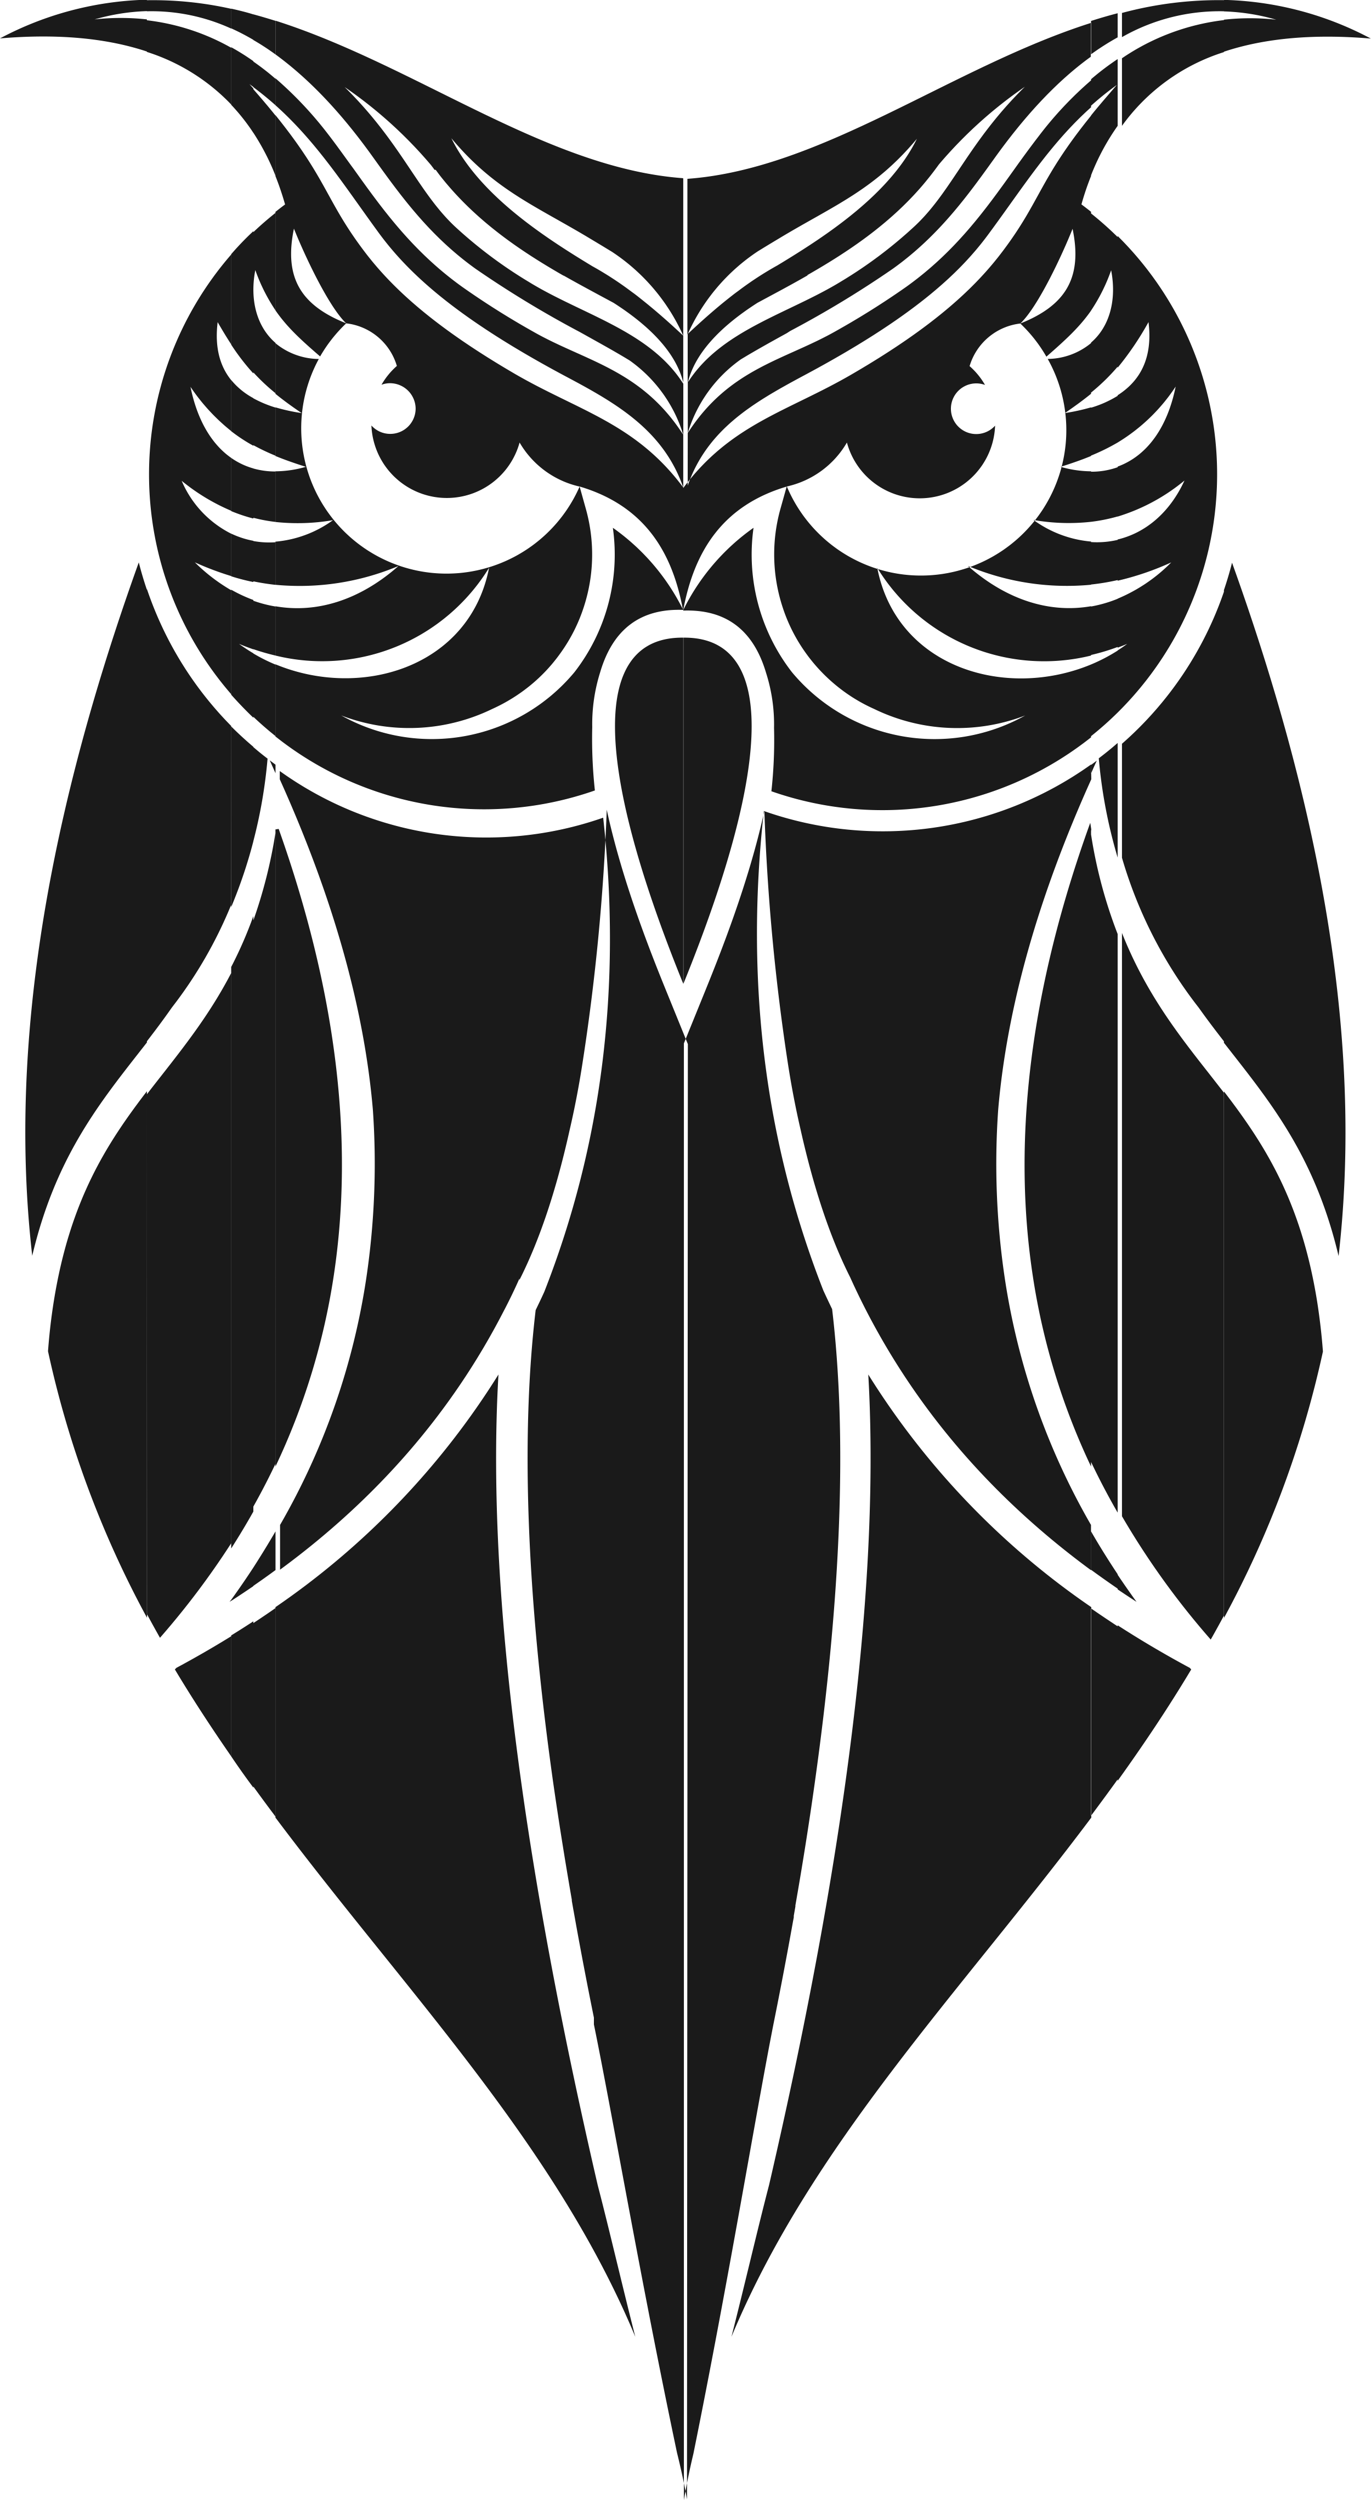 <svg xmlns="http://www.w3.org/2000/svg" xmlns:xlink="http://www.w3.org/1999/xlink" viewBox="0 0 238.16 434.26"><defs><style>.cls-1{fill:none;}.cls-2{clip-path:url(#clip-path);}.cls-3{fill:#1a1a1a;fill-rule:evenodd;}</style><clipPath id="clip-path" transform="translate(-140.31 -39.14)"><rect class="cls-1" x="-511" y="-418" width="1540" height="1540"/></clipPath></defs><g id="Member_Idols" data-name="Member Idols"><g id="Owl"><g class="cls-2"><path class="cls-3" d="M352.94,320.43V228.72c6.89,9,13.36,18.85,16.18,36.52.42,2.69.77,5.56,1,8.64a174.65,174.65,0,0,1-17.2,46.3m0-99.93,1.44,1.84c7.27,9.29,14.54,18.58,18.48,35.21,3.68-32.17-.74-71-18.51-120.43q-.6,2.38-1.41,4.76Zm0-172.4V42.56a41.11,41.11,0,0,1,9.08,0,36.67,36.67,0,0,0-9.08-1.44v-2a57.26,57.26,0,0,1,25.52,6.72q-14.88-1.26-25.52,2.28m0-8.76v1.74a34.24,34.24,0,0,0-17.71,4.49V41.39a64.68,64.68,0,0,1,17.71-2.22m0,3.46a39.74,39.74,0,0,0-17.71,6.63V61a34.62,34.62,0,0,1,17.71-12.81Zm0,99.16V220c-1.48-1.9-2.94-3.82-4.36-5.82a77.36,77.36,0,0,1-13.35-26.06V168.32a61.66,61.66,0,0,0,17.71-26.4m0,87c-.88-1.14-1.76-2.26-2.64-3.39-5.51-7-11-14.09-15.07-24.35V302.49a137.26,137.26,0,0,0,15.42,21.42c.78-1.37,1.54-2.76,2.29-4.15ZM334.46,348.15V321.43q6,3.88,12.54,7.4l.24.27c-4,6.69-8.31,13.11-12.78,19.34m0-33.4v-2.39q1.59,2.37,3.28,4.71c-1.11-.72-2.2-1.44-3.28-2.17m0-152.29a58.2,58.2,0,0,0,0-82.77V103a52.4,52.4,0,0,0,5.36-7.92c.77,6.23-1.44,10.21-5.36,12.71V116a31.7,31.7,0,0,0,10.08-9.72c-1.42,7-4.88,12-10.08,13.9v8.68a33.46,33.46,0,0,0,11.61-6.26c-2.56,5.58-6.76,9.09-11.61,10.24V140a48.84,48.84,0,0,0,9.31-3.18,28.54,28.54,0,0,1-9.31,6.3v8.51c.56-.21,1.11-.43,1.66-.66-.54.4-1.09.78-1.66,1.14ZM329.84,57.5a54.69,54.69,0,0,1,4.48-3.61c-1.72,2-3.2,3.7-4.48,5.3v10.4A40,40,0,0,1,334.46,61V49.4a46.73,46.73,0,0,0-4.62,3.5Zm4.62-15.81v3.94a45,45,0,0,0-4.62,2.94V42.78c1.53-.49,3.07-.94,4.62-1.34m0,38.75v22.64a35.27,35.27,0,0,1-4.62,4.5V98.64c3.22-2.77,4.48-7.39,3.49-12.56a31,31,0,0,1-3.49,7V76.21a58.5,58.5,0,0,1,4.62,4.1m0,27.6V116a36.06,36.06,0,0,1-4.62,2.27v-8.32a19.11,19.11,0,0,0,4.62-2.06m0,12.35v8.6a29.77,29.77,0,0,1-4.62.93v-8.7a13.53,13.53,0,0,0,4.62-.78m0,13v6.6a39.05,39.05,0,0,1-4.62.77v-7.37a15.8,15.8,0,0,0,4.62-.38m0,10.39v8.21a36.37,36.37,0,0,1-4.62,1.39v-8.42a23.09,23.09,0,0,0,4.62-1.34m0,9a30.31,30.31,0,0,1-4.62,2.41V167a57.83,57.83,0,0,0,4.62-4.1Zm0,15.78v20.17a86.81,86.81,0,0,1-3.28-17.24c1.12-.85,2.22-1.74,3.28-2.67m0,33.19a82.87,82.87,0,0,1-4.62-17.29V293.06q2.12,4.47,4.62,8.8Zm0,111.31v2.38q-2.35-1.61-4.62-3.27v-6.67c1.44,2.51,3,5,4.62,7.44m0,9.36v26.28c-1.52,2.12-3.07,4.22-4.62,6.3v-36q2.27,1.57,4.62,3.11m-4.62-148.31V172l1-.75c-.35.75-.69,1.5-1,2.24m-70.07-50c3.39-9.78,11.41-14.41,19.94-19,19-10.11,27.21-17.77,32.28-24.64,6-8.11,10.68-15.67,17.85-22.08V53.1a63.22,63.22,0,0,0-9,9.57c-1.54,2-3,4-4.48,6.08-5,7-10.12,14.12-18.64,20.22a140.75,140.75,0,0,1-12.15,7.64c-8.93,5.1-18.53,6.45-25.78,17.73v-8.75q1.78-7.25,12.11-13.86l2.49-1.34c2-1.07,4.06-2.19,6.19-3.41v-.07c6.83-3.9,14.13-8.72,20-15.59v0h0c.76-.9,1.5-1.82,2.22-2.79l.31-.42.3-.41a75.94,75.94,0,0,1,14.93-13.49c-9.76,9.58-12.58,18-19,24.08A77.11,77.11,0,0,1,286.46,88c-9.19,5.65-20.89,8.44-26.69,17.6V97.19A33.74,33.74,0,0,1,272,82.76l1.83-1.12h0l1.93-1.16c9.39-5.65,16.41-8.33,23.83-17.24-4.69,9.55-15.39,16.66-24.24,22a57.55,57.55,0,0,0-6.78,4.42c-.54.39-1.06.79-1.56,1.19-2.34,1.84-4.78,4-7.29,6.35v-27c23.47-1.71,45.84-19.35,70.07-27.07V49c-6.38,4.61-11.9,10.9-16.65,17.52s-9.75,13.59-17.75,19.31a176.47,176.47,0,0,1-17.82,10.8L277,97c-2.85,1.57-5.55,3.07-8,4.56a24.27,24.27,0,0,0-9.22,12.8Zm70.07-64.26c-9,11.14-8.74,14.76-15.32,23.5-4.65,6.19-11.77,13-26.14,21.36-11.15,6.51-21.07,8.63-29.38,19.81v21.29q11.08-.39,14.39,10.83a29.42,29.42,0,0,1,1.38,9.55,81.3,81.3,0,0,1-.46,11,58.27,58.27,0,0,0,55.53-9.37V154.55c-14.89,6.18-33.78.51-37.14-16.78A34,34,0,0,0,329.84,153v-8.57c-7.2,1.26-14.69-1.09-21.4-7a44.36,44.36,0,0,0,21.4,3.27v-7.5a19.87,19.87,0,0,1-10-3.75,35.28,35.28,0,0,0,10,.32V121a19.48,19.48,0,0,1-5.29-.78c1.91-.6,3.66-1.21,5.29-1.88v-8.45a35.86,35.86,0,0,1-4.56,1c1.73-1.18,3.22-2.27,4.56-3.36V98.73a12,12,0,0,1-7.53,2.75A25.26,25.26,0,1,1,277,123.64c-11.2,3.32-16.1,11.28-18,21.45a38.08,38.08,0,0,1,12.21-14.28,33.29,33.29,0,0,0,6.68,25.09,32.24,32.24,0,0,0,40.51,7.51,33,33,0,0,1-26.25-1.14,28.9,28.9,0,0,1-6.58-4.07,29.47,29.47,0,0,1-5.27-5.62h0a29,29,0,0,1-4.13-8.26,29.39,29.39,0,0,1-.3-16.76l1.1-3.92A16.12,16.12,0,0,0,287.43,116a13.1,13.1,0,0,0,25.74-2.93,4.4,4.4,0,1,1-3.28-7.34,4.28,4.28,0,0,1,1.53.27,12.82,12.82,0,0,0-2.68-3.27,10.44,10.44,0,0,1,8.81-7.4c7.93-3.16,10.83-8,9.08-16.45-1.7,4.28-5.93,13.47-9.08,16.45a25.19,25.19,0,0,1,4.53,5.76c3.33-2.91,5.76-5.13,7.76-8V75.93c-.55-.44-1.11-.87-1.67-1.29a47.51,47.51,0,0,1,1.67-4.93Zm0,112.69A62.22,62.22,0,0,1,273,180h0q-4.91,44.43,10.34,83.29c.5,1.08,1,2.15,1.52,3.22q3.93,33.11-3.07,82.67-1.42,10.11-3.31,20.9l0,.13v.06l-.28,1.61,0,.27-.14.74v0q-1.56,8.73-3.41,17.91v0h0c-3.13,15.95-7.76,44.26-13.88,74.48-.63,2.64-1.19,5.33-1.66,8.08v-253l3.63-8.94c2.58-6.36,7.65-19,10.35-31.46A371.32,371.32,0,0,0,277.2,224q.9,5.79,2.18,11.33Q282.85,250.81,288,261h0c.9,2,1.84,3.94,2.83,5.86q13.61,26.34,39,45V304a121.88,121.88,0,0,1-15-43,134.49,134.49,0,0,1-1.12-29.14h0q2.28-26.56,16.17-57.37Zm0,11.55V293.86a118.5,118.5,0,0,1-10.14-33.24q-5.42-35.91,10-78.57l.18,1.15m0,135.08a136.51,136.51,0,0,1-38.74-40.41q1.75,30.33-4.13,72-4.39,31.19-13.11,68.8c-2,7.67-4.15,17-6.53,26.34,13.93-33.47,39.79-59.87,62.51-90.18ZM259,210.32V149.89c15.84-.19,15.84,21.15,0,60.19m0-86.27c-3.43-9.89-11.54-14.58-20.16-19.16-19.22-10.22-27.51-18-32.63-24.92-6-8.19-10.8-15.84-18.05-22.31V52.74a65.17,65.17,0,0,1,9.12,9.68c1.55,2,3,4.07,4.53,6.15,5,7,10.23,14.27,18.84,20.43a141.58,141.58,0,0,0,12.28,7.74c9,5.15,18.74,6.52,26.07,17.92v9.15c-8.32-11.19-18.23-13.31-29.38-19.81-14.37-8.39-21.49-15.17-26.14-21.36-6.58-8.74-6.33-12.36-15.32-23.5V69.72a51.79,51.79,0,0,1,1.67,4.93c-.56.42-1.12.85-1.67,1.29V93.05c2,2.9,4.42,5.12,7.76,8a25.35,25.35,0,0,1,4.53-5.75c-3.15-3-7.38-12.17-9.08-16.45-1.75,8.47,1.15,13.29,9.08,16.45a10.4,10.4,0,0,1,8.8,7.4,12.82,12.82,0,0,0-2.67,3.27,4.2,4.2,0,0,1,1.81-.26,4.46,4.46,0,0,1,4.12,4.32,4.4,4.4,0,0,1-4.41,4.47,4.36,4.36,0,0,1-3.27-1.46A13.11,13.11,0,0,0,230.57,116,16.16,16.16,0,0,0,241,123.65l1.09,3.91a29.34,29.34,0,0,1-.29,16.77,28.89,28.89,0,0,1-4.13,8.25h0a28.79,28.79,0,0,1-5.26,5.62,29.85,29.85,0,0,1-6.58,4.07,33,33,0,0,1-26.25,1.13,32.23,32.23,0,0,0,40.51-7.5,33.29,33.29,0,0,0,6.68-25.09A38.09,38.09,0,0,1,259,145.1Zm0-53.63V97.45q-3.83-3.61-7.37-6.41c-.5-.4-1-.8-1.57-1.2a58.2,58.2,0,0,0-6.85-4.46c-8.94-5.4-19.75-12.58-24.49-22.23,7.5,9,14.59,11.71,24.08,17.42l1.95,1.17h0l1.86,1.13A34.13,34.13,0,0,1,259,97.45v8.34c-5.82-9.2-17.58-12-26.8-17.67a78.36,78.36,0,0,1-12.91-9.68c-6.47-6.12-9.32-14.56-19.11-24.18a75.7,75.7,0,0,1,15,13.55l.31.41.31.42H216c.71,1,1.45,1.9,2.22,2.8h0c5.89,6.87,13.19,11.69,20,15.59V87c2.13,1.21,4.21,2.33,6.19,3.4l2.49,1.34q10.32,6.61,12.11,13.86v9.09a24.57,24.57,0,0,0-9.32-12.94c-2.45-1.5-5.18-3-8.06-4.61l-.67-.37a180.82,180.82,0,0,1-18-10.92c-8.08-5.78-13.08-12.75-17.94-19.53s-10.38-13-16.83-17.71V42.74c24.47,7.8,47.07,25.62,70.78,27.35m.06,80.17v59.82c-15.85-39-15.85-60.38,0-60.19m.77,70.6-3.66-9c-2.61-6.41-7.71-19.12-10.43-31.72a374.76,374.76,0,0,1-4.26,44.32q-.91,5.84-2.21,11.42-3.48,15.64-8.7,25.95v-.25q-1.33,3-2.82,5.82-13.51,26.19-38.76,44.74V304a121.88,121.88,0,0,0,15-43,135.13,135.13,0,0,0,1.12-29.14h0q-2.28-26.56-16.17-57.37v-1.43a61.53,61.53,0,0,0,56.18,8.1h0q4.84,43.92-10.23,82.35c-.48,1.07-1,2.13-1.5,3.18q-3.88,32.75,3,81.74,1.43,10,3.28,20.66l0,.13v.06l.28,1.6.05.26.13.73v0q1.54,8.64,3.38,17.71v1.18c3.26,15.93,8.08,44.22,14.44,74.41q1,4,1.73,8.07ZM188.16,355.08v-36.8a136.51,136.51,0,0,0,38.74-40.41q-1.77,30.33,4.12,72,4.41,31.19,13.12,68.8c2,7.67,4.15,17,6.53,26.34-13.93-33.47-39.79-59.87-62.51-90.18m0-61.35V183.2l.56-.09q14.92,42,9.58,77.51a118.5,118.5,0,0,1-10.14,33.24m0-126.66V154.52c14.88,6.18,33.75.51,37.11-16.77A34,34,0,0,1,188.16,153v-8.56c7.19,1.26,14.68-1.08,21.38-7a44.3,44.3,0,0,1-21.38,3.27v-7.49a19.92,19.92,0,0,0,10-3.74,36,36,0,0,1-10,.32V121a19.48,19.48,0,0,0,5.29-.78c-1.91-.6-3.66-1.21-5.29-1.88v-8.45a32.09,32.09,0,0,0,4.56,1c-1.73-1.17-3.23-2.26-4.56-3.35V98.75a12,12,0,0,0,7.53,2.74A25.24,25.24,0,1,0,241,123.64c11.18,3.32,16.08,11.27,17.95,21.43q-11.07-.39-14.38,10.82a30,30,0,0,0-1.38,9.54,83,83,0,0,0,.46,11,58.23,58.23,0,0,1-55.48-9.37m0-109.64q-1.82-1.62-3.85-3.14V49.83c1.32.92,2.61,1.91,3.85,3Zm-3.85-2.65v7.43a41,41,0,0,1,3.85,7.47V59.21c-1.12-1.4-2.4-2.91-3.85-4.57m3.85-12.18V48.6a43,43,0,0,0-3.85-2.51V41.63c1.29.35,2.57.73,3.85,1.13m0,33.58V93.05a30.88,30.88,0,0,1-3.51-7c-1,5.21.27,9.86,3.51,12.65v8.74a35.27,35.27,0,0,1-3.85-3.62V79.46c1.22-1.17,2.51-2.28,3.85-3.35m0,34.11v8.07a37,37,0,0,1-3.85-1.83v-8.14a20.59,20.59,0,0,0,3.85,1.61m0,11.07v8.79a27.51,27.51,0,0,1-3.85-.72v-8.56a14,14,0,0,0,3.85.52m0,12.29v7.4c-1.28-.14-2.56-.34-3.85-.61v-7a15.41,15.41,0,0,0,3.85.21m0,10.81V153a39.81,39.81,0,0,1-3.85-1.11v-8.41a22.38,22.38,0,0,0,3.85,1m0,10.09a30.09,30.09,0,0,1-3.85-1.93v11c1.24,1.18,2.52,2.29,3.85,3.35Zm0,17.25v1.62c-.33-.75-.67-1.49-1-2.24l1,.75m0,11.42v110q-1.78,3.76-3.85,7.44V199a84.91,84.91,0,0,0,3.85-15.27m0,121.29v6.82q-1.89,1.39-3.85,2.74v-3.18q2-3.11,3.85-6.28m0,13v36.54c-1.29-1.72-2.58-3.46-3.85-5.22V321.05c1.3-.86,2.59-1.73,3.85-2.61m-3.85-133.2a85.61,85.61,0,0,0,2.47-14.34c-.84-.63-1.66-1.3-2.47-2Zm0-131-.68-.49.68.76v7.7a35.4,35.4,0,0,0-3.85-4.87v-10q2,1.11,3.85,2.42Zm0-12.6v4.42a41.15,41.15,0,0,0-3.85-2V40.64c1.29.29,2.57.6,3.85,1m0,37.83V104a38.73,38.73,0,0,1-3.85-5V83.29q1.81-2.1,3.85-4m0,28.65v8.62a29,29,0,0,1-3.85-2.53v-8.89a12.82,12.82,0,0,0,3.85,3.15m0,12v8.91a29.49,29.49,0,0,1-3.85-1.29v-9.24a12.65,12.65,0,0,0,3.85,1.83m0,12.88v6.85c-1.28-.26-2.56-.59-3.85-1v-7.41a15.48,15.48,0,0,0,3.85,1.25m0,10.3v8.55c-.83-.29-1.66-.6-2.49-.95.81.59,1.64,1.14,2.49,1.64v11.19q-2-1.92-3.85-4V141.56a25.67,25.67,0,0,0,3.85,1.79m0,25.39v16.53a84.26,84.26,0,0,1-3.85,11.42V165.31c1.24,1.24,2.52,2.41,3.85,3.54m0,29.15V301.68c-1.21,2.16-2.5,4.3-3.85,6.41v-101a71.15,71.15,0,0,0,3.85-8.84m0,112.93v3.45c-1.26.86-2.55,1.72-3.85,2.56V317q2-2.77,3.85-5.6m0,9v29.22q-2-2.68-3.85-5.43v-21c1.3-.8,2.59-1.62,3.85-2.45M180.46,40.92V44.1a33.24,33.24,0,0,0-14.63-3V39.18a62.24,62.24,0,0,1,14.63,1.49m0,6.76a38.87,38.87,0,0,0-14.63-4.77v5.5a34.83,34.83,0,0,1,14.63,9.12Zm0,35.84V98.93c-.76-1.16-1.53-2.43-2.34-3.84-.54,4.37.39,7.64,2.34,10.06V114a34.17,34.17,0,0,1-7.06-7.67c1.12,5.53,3.52,9.85,7.06,12.33v9.19a35.2,35.2,0,0,1-8.59-5.2,18.25,18.25,0,0,0,8.59,9.18v7.36a51.36,51.36,0,0,1-6.3-2.38,30.93,30.93,0,0,0,6.3,4.84v18.05a58.21,58.21,0,0,1,0-76.34m0,81.86a61.84,61.84,0,0,1-10.83-14.86,63,63,0,0,1-3.8-8.92V220c1.47-1.9,2.92-3.84,4.33-5.86h0a75.6,75.6,0,0,0,10.29-17.8Zm0,42.81V307.2a140.58,140.58,0,0,1-12.36,16.4c-.77-1.36-1.53-2.74-2.27-4.12V229.2c.87-1.14,1.75-2.26,2.63-3.38,4.22-5.39,8.44-10.8,12-17.66m0,108.83-.27.37.27-.18Zm0,6.35q-4.61,2.85-9.52,5.49l-.25.27c3.1,5.18,6.38,10.18,9.77,15.07Zm-14.63-284v1.73a36.59,36.59,0,0,0-9.08,1.44,41.11,41.11,0,0,1,9.08,0v5.58q-10.65-3.54-25.52-2.28a57.26,57.26,0,0,1,25.52-6.72m0,102.65v78.46l-1.44,1.84c-7.27,9.29-14.54,18.58-18.48,35.21-3.69-32.17.74-71,18.51-120.43q.6,2.38,1.41,4.76m0,87.09c-6.89,9-13.36,18.85-16.18,36.52-.43,2.69-.77,5.56-1,8.64a174.3,174.3,0,0,0,17.2,46.3Z" transform="translate(-140.31 -39.14)"/></g></g></g></svg>